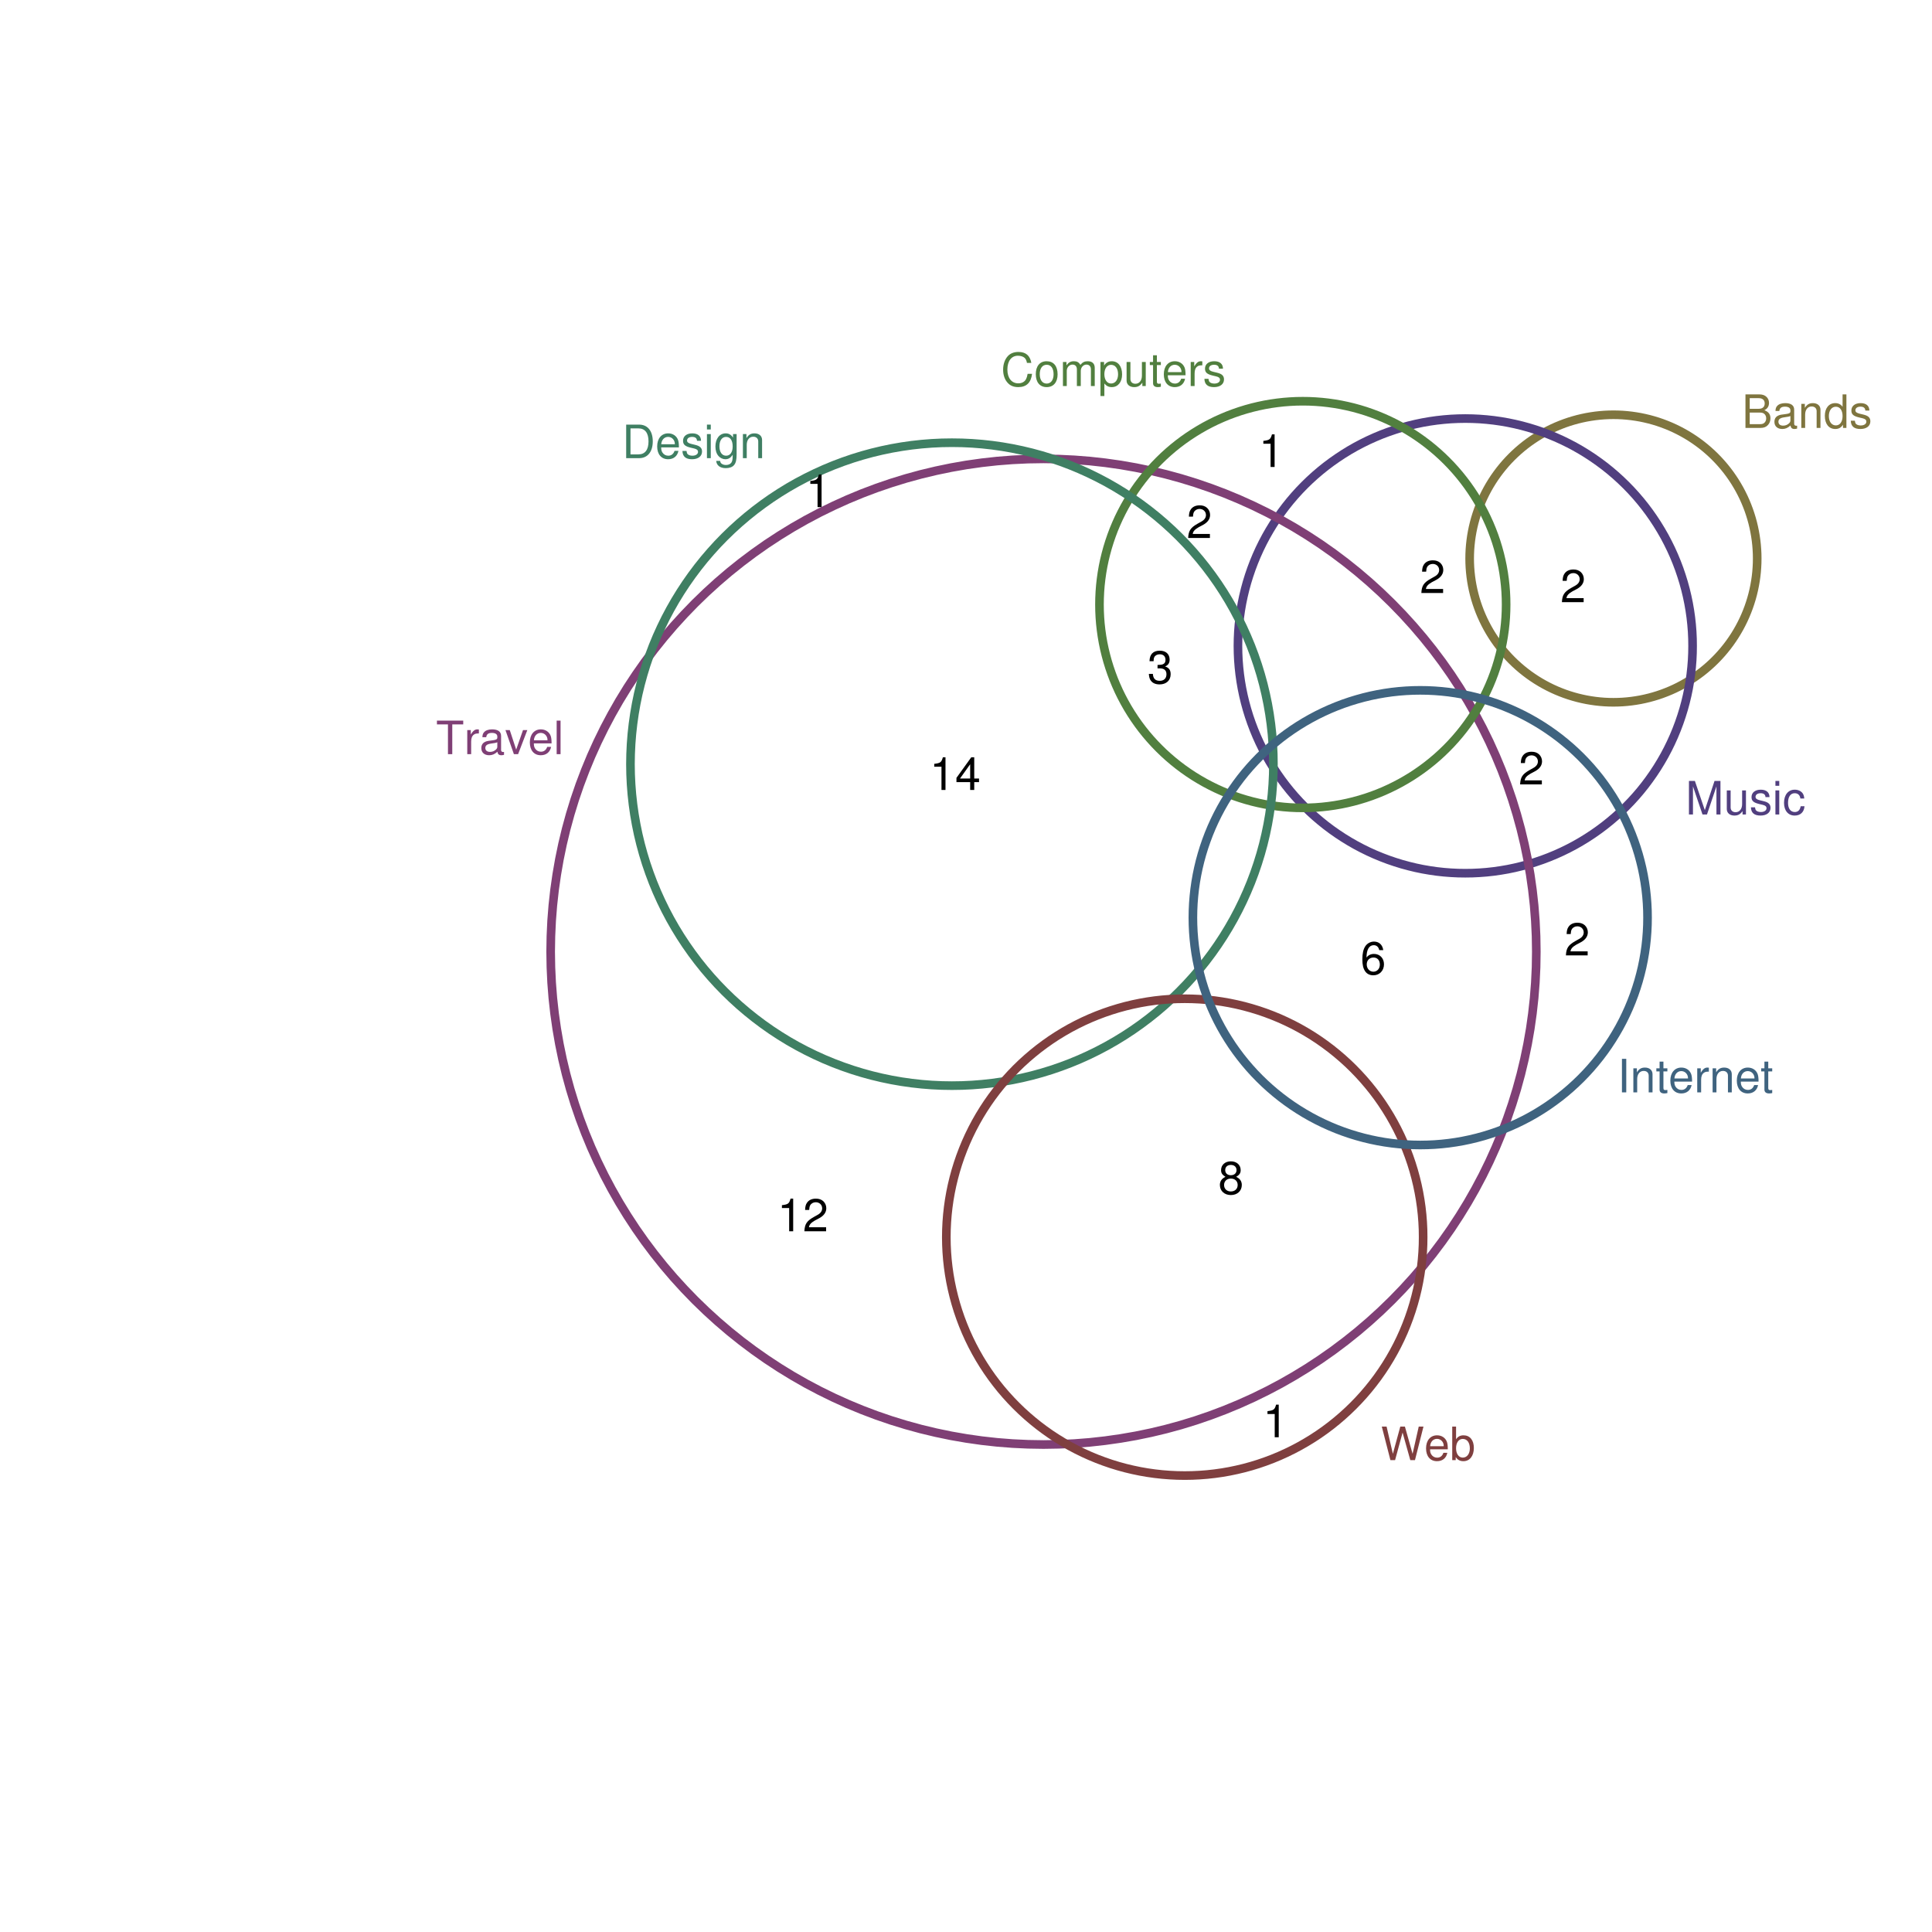 <?xml version="1.0" encoding="UTF-8" standalone="no"?>
<svg
   xmlns:dc="http://purl.org/dc/elements/1.1/"
   xmlns:cc="http://creativecommons.org/ns#"
   xmlns:rdf="http://www.w3.org/1999/02/22-rdf-syntax-ns#"
   xmlns:svg="http://www.w3.org/2000/svg"
   xmlns="http://www.w3.org/2000/svg"
   xmlns:xlink="http://www.w3.org/1999/xlink"
   xmlns:sodipodi="http://sodipodi.sourceforge.net/DTD/sodipodi-0.dtd"
   xmlns:inkscape="http://www.inkscape.org/namespaces/inkscape"
   width="504pt"
   height="504pt"
   viewBox="0 0 504 504"
   version="1.1"
   id="svg368"
   inkscape:version="0.91 r13725"
   sodipodi:docname="q23.zones.zones-wilkinson.svg">
  <sodipodi:namedview
     pagecolor="#ffffff"
     bordercolor="#666666"
     borderopacity="1"
     objecttolerance="10"
     gridtolerance="10"
     guidetolerance="10"
     inkscape:pageopacity="0"
     inkscape:pageshadow="2"
     inkscape:window-width="1920"
     inkscape:window-height="1016"
     id="namedview638"
     showgrid="false"
     inkscape:zoom="1.4984127"
     inkscape:cx="286.34308"
     inkscape:cy="336.38733"
     inkscape:window-x="0"
     inkscape:window-y="27"
     inkscape:window-maximized="1"
     inkscape:current-layer="svg368" />
  <defs
     id="defs370">
    <g
       id="g372">
      <symbol
         overflow="visible"
         id="glyph0-0">
        <path
           style="stroke:none;"
           d=""
           id="path375" />
      </symbol>
      <symbol
         overflow="visible"
         id="glyph0-1">
        <path
           style="stroke:none;"
           d="M 0.953 0 L 4.891 0 C 5.719 0 6.344 -0.234 6.797 -0.734 C 7.234 -1.188 7.469 -1.812 7.469 -2.5 C 7.469 -3.547 7 -4.188 5.875 -4.625 C 6.672 -4.984 7.094 -5.641 7.094 -6.531 C 7.094 -7.156 6.859 -7.734 6.391 -8.141 C 5.938 -8.562 5.344 -8.75 4.5 -8.75 L 0.953 -8.75 Z M 2.062 -4.984 L 2.062 -7.766 L 4.219 -7.766 C 4.844 -7.766 5.203 -7.688 5.5 -7.453 C 5.812 -7.219 5.969 -6.859 5.969 -6.375 C 5.969 -5.906 5.812 -5.531 5.5 -5.297 C 5.203 -5.062 4.844 -4.984 4.219 -4.984 Z M 2.062 -0.984 L 2.062 -4 L 4.781 -4 C 5.328 -4 5.688 -3.859 5.953 -3.578 C 6.219 -3.297 6.359 -2.922 6.359 -2.484 C 6.359 -2.062 6.219 -1.688 5.953 -1.406 C 5.688 -1.109 5.328 -0.984 4.781 -0.984 Z M 2.062 -0.984 "
           id="path378" />
      </symbol>
      <symbol
         overflow="visible"
         id="glyph0-2">
        <path
           style="stroke:none;"
           d="M 6.422 -0.594 C 6.312 -0.562 6.266 -0.562 6.203 -0.562 C 5.859 -0.562 5.656 -0.75 5.656 -1.062 L 5.656 -4.75 C 5.656 -5.875 4.844 -6.469 3.297 -6.469 C 2.391 -6.469 1.625 -6.203 1.219 -5.734 C 0.922 -5.406 0.797 -5.047 0.781 -4.422 L 1.781 -4.422 C 1.875 -5.203 2.328 -5.547 3.266 -5.547 C 4.156 -5.547 4.672 -5.203 4.672 -4.609 L 4.672 -4.344 C 4.672 -3.922 4.422 -3.75 3.625 -3.641 C 2.203 -3.469 1.984 -3.422 1.609 -3.266 C 0.875 -2.969 0.5 -2.406 0.5 -1.578 C 0.5 -0.438 1.297 0.281 2.562 0.281 C 3.359 0.281 4 0 4.703 -0.641 C 4.781 -0.016 5.094 0.281 5.734 0.281 C 5.938 0.281 6.094 0.25 6.422 0.172 Z M 4.672 -1.984 C 4.672 -1.641 4.578 -1.438 4.266 -1.156 C 3.859 -0.797 3.375 -0.594 2.781 -0.594 C 2 -0.594 1.547 -0.969 1.547 -1.609 C 1.547 -2.266 1.984 -2.609 3.062 -2.766 C 4.109 -2.906 4.328 -2.953 4.672 -3.109 Z M 4.672 -1.984 "
           id="path381" />
      </symbol>
      <symbol
         overflow="visible"
         id="glyph0-3">
        <path
           style="stroke:none;"
           d="M 0.844 -6.281 L 0.844 0 L 1.844 0 L 1.844 -3.469 C 1.844 -4.75 2.516 -5.594 3.547 -5.594 C 4.344 -5.594 4.844 -5.109 4.844 -4.359 L 4.844 0 L 5.844 0 L 5.844 -4.75 C 5.844 -5.797 5.062 -6.469 3.859 -6.469 C 2.922 -6.469 2.312 -6.109 1.766 -5.234 L 1.766 -6.281 Z M 0.844 -6.281 "
           id="path384" />
      </symbol>
      <symbol
         overflow="visible"
         id="glyph0-4">
        <path
           style="stroke:none;"
           d="M 5.938 -8.75 L 4.938 -8.75 L 4.938 -5.5 C 4.531 -6.125 3.859 -6.469 3.016 -6.469 C 1.375 -6.469 0.312 -5.156 0.312 -3.156 C 0.312 -1.031 1.359 0.281 3.047 0.281 C 3.906 0.281 4.516 -0.047 5.047 -0.828 L 5.047 0 L 5.938 0 Z M 3.188 -5.531 C 4.266 -5.531 4.938 -4.578 4.938 -3.078 C 4.938 -1.625 4.25 -0.656 3.188 -0.656 C 2.094 -0.656 1.359 -1.625 1.359 -3.094 C 1.359 -4.562 2.094 -5.531 3.188 -5.531 Z M 3.188 -5.531 "
           id="path387" />
      </symbol>
      <symbol
         overflow="visible"
         id="glyph0-5">
        <path
           style="stroke:none;"
           d="M 5.25 -4.531 C 5.25 -5.766 4.422 -6.469 2.969 -6.469 C 1.516 -6.469 0.562 -5.719 0.562 -4.547 C 0.562 -3.562 1.062 -3.094 2.562 -2.734 L 3.484 -2.516 C 4.188 -2.344 4.469 -2.094 4.469 -1.625 C 4.469 -1.047 3.875 -0.641 3 -0.641 C 2.453 -0.641 2 -0.797 1.75 -1.062 C 1.594 -1.25 1.531 -1.422 1.469 -1.875 L 0.406 -1.875 C 0.453 -0.422 1.266 0.281 2.922 0.281 C 4.5 0.281 5.516 -0.5 5.516 -1.719 C 5.516 -2.656 4.984 -3.172 3.734 -3.469 L 2.766 -3.703 C 1.953 -3.891 1.609 -4.156 1.609 -4.594 C 1.609 -5.172 2.125 -5.547 2.938 -5.547 C 3.75 -5.547 4.172 -5.203 4.203 -4.531 Z M 5.25 -4.531 "
           id="path390" />
      </symbol>
      <symbol
         overflow="visible"
         id="glyph0-6">
        <path
           style="stroke:none;"
           d="M 5.609 0 L 8.078 -7.328 L 8.078 0 L 9.125 0 L 9.125 -8.75 L 7.578 -8.75 L 5.047 -1.125 L 2.453 -8.75 L 0.906 -8.75 L 0.906 0 L 1.953 0 L 1.953 -7.328 L 4.438 0 Z M 5.609 0 "
           id="path393" />
      </symbol>
      <symbol
         overflow="visible"
         id="glyph0-7">
        <path
           style="stroke:none;"
           d="M 5.781 0 L 5.781 -6.281 L 4.781 -6.281 L 4.781 -2.719 C 4.781 -1.438 4.109 -0.594 3.078 -0.594 C 2.281 -0.594 1.781 -1.078 1.781 -1.844 L 1.781 -6.281 L 0.781 -6.281 L 0.781 -1.438 C 0.781 -0.391 1.562 0.281 2.781 0.281 C 3.703 0.281 4.297 -0.047 4.891 -0.875 L 4.891 0 Z M 5.781 0 "
           id="path396" />
      </symbol>
      <symbol
         overflow="visible"
         id="glyph0-8">
        <path
           style="stroke:none;"
           d="M 1.797 -6.281 L 0.797 -6.281 L 0.797 0 L 1.797 0 Z M 1.797 -8.75 L 0.797 -8.75 L 0.797 -7.484 L 1.797 -7.484 Z M 1.797 -8.75 "
           id="path399" />
      </symbol>
      <symbol
         overflow="visible"
         id="glyph0-9">
        <path
           style="stroke:none;"
           d="M 5.656 -4.172 C 5.609 -4.781 5.469 -5.188 5.234 -5.531 C 4.797 -6.125 4.047 -6.469 3.172 -6.469 C 1.469 -6.469 0.375 -5.125 0.375 -3.031 C 0.375 -1.016 1.453 0.281 3.156 0.281 C 4.656 0.281 5.609 -0.625 5.719 -2.156 L 4.719 -2.156 C 4.547 -1.156 4.031 -0.641 3.188 -0.641 C 2.078 -0.641 1.422 -1.547 1.422 -3.031 C 1.422 -4.609 2.062 -5.547 3.156 -5.547 C 4 -5.547 4.531 -5.047 4.641 -4.172 Z M 5.656 -4.172 "
           id="path402" />
      </symbol>
      <symbol
         overflow="visible"
         id="glyph0-10">
        <path
           style="stroke:none;"
           d="M 4.25 -7.766 L 7.109 -7.766 L 7.109 -8.75 L 0.25 -8.75 L 0.25 -7.766 L 3.125 -7.766 L 3.125 0 L 4.25 0 Z M 4.25 -7.766 "
           id="path405" />
      </symbol>
      <symbol
         overflow="visible"
         id="glyph0-11">
        <path
           style="stroke:none;"
           d="M 0.828 -6.281 L 0.828 0 L 1.844 0 L 1.844 -3.266 C 1.844 -4.156 2.062 -4.75 2.547 -5.094 C 2.859 -5.328 3.156 -5.406 3.859 -5.406 L 3.859 -6.438 C 3.688 -6.453 3.594 -6.469 3.469 -6.469 C 2.812 -6.469 2.328 -6.078 1.75 -5.141 L 1.75 -6.281 Z M 0.828 -6.281 "
           id="path408" />
      </symbol>
      <symbol
         overflow="visible"
         id="glyph0-12">
        <path
           style="stroke:none;"
           d="M 3.422 0 L 5.828 -6.281 L 4.703 -6.281 L 2.922 -1.188 L 1.25 -6.281 L 0.125 -6.281 L 2.328 0 Z M 3.422 0 "
           id="path411" />
      </symbol>
      <symbol
         overflow="visible"
         id="glyph0-13">
        <path
           style="stroke:none;"
           d="M 6.156 -2.812 C 6.156 -3.766 6.078 -4.344 5.906 -4.812 C 5.5 -5.844 4.531 -6.469 3.359 -6.469 C 1.609 -6.469 0.484 -5.125 0.484 -3.062 C 0.484 -1 1.578 0.281 3.344 0.281 C 4.781 0.281 5.766 -0.547 6.031 -1.906 L 5.016 -1.906 C 4.734 -1.078 4.172 -0.641 3.375 -0.641 C 2.734 -0.641 2.203 -0.938 1.859 -1.469 C 1.625 -1.828 1.531 -2.188 1.531 -2.812 Z M 1.547 -3.625 C 1.625 -4.781 2.344 -5.547 3.344 -5.547 C 4.328 -5.547 5.094 -4.734 5.094 -3.703 C 5.094 -3.672 5.094 -3.641 5.078 -3.625 Z M 1.547 -3.625 "
           id="path414" />
      </symbol>
      <symbol
         overflow="visible"
         id="glyph0-14">
        <path
           style="stroke:none;"
           d="M 1.828 -8.75 L 0.812 -8.75 L 0.812 0 L 1.828 0 Z M 1.828 -8.75 "
           id="path417" />
      </symbol>
      <symbol
         overflow="visible"
         id="glyph0-15">
        <path
           style="stroke:none;"
           d="M 7.938 -6.031 C 7.594 -7.953 6.484 -8.891 4.578 -8.891 C 3.391 -8.891 2.453 -8.516 1.797 -7.797 C 1.016 -6.938 0.578 -5.688 0.578 -4.266 C 0.578 -2.828 1.016 -1.594 1.844 -0.75 C 2.516 -0.047 3.391 0.281 4.531 0.281 C 6.656 0.281 7.859 -0.875 8.125 -3.188 L 6.969 -3.188 C 6.875 -2.594 6.75 -2.188 6.578 -1.844 C 6.219 -1.109 5.469 -0.703 4.531 -0.703 C 2.797 -0.703 1.688 -2.094 1.688 -4.281 C 1.688 -6.531 2.75 -7.906 4.438 -7.906 C 5.141 -7.906 5.812 -7.688 6.172 -7.359 C 6.484 -7.062 6.672 -6.688 6.797 -6.031 Z M 7.938 -6.031 "
           id="path420" />
      </symbol>
      <symbol
         overflow="visible"
         id="glyph0-16">
        <path
           style="stroke:none;"
           d="M 3.266 -6.469 C 1.5 -6.469 0.438 -5.203 0.438 -3.094 C 0.438 -0.984 1.484 0.281 3.281 0.281 C 5.047 0.281 6.125 -0.984 6.125 -3.047 C 6.125 -5.219 5.078 -6.469 3.266 -6.469 Z M 3.281 -5.547 C 4.406 -5.547 5.078 -4.625 5.078 -3.062 C 5.078 -1.578 4.375 -0.641 3.281 -0.641 C 2.156 -0.641 1.469 -1.578 1.469 -3.094 C 1.469 -4.609 2.156 -5.547 3.281 -5.547 Z M 3.281 -5.547 "
           id="path423" />
      </symbol>
      <symbol
         overflow="visible"
         id="glyph0-17">
        <path
           style="stroke:none;"
           d="M 0.844 -6.281 L 0.844 0 L 1.844 0 L 1.844 -3.953 C 1.844 -4.859 2.516 -5.594 3.328 -5.594 C 4.062 -5.594 4.484 -5.141 4.484 -4.328 L 4.484 0 L 5.5 0 L 5.5 -3.953 C 5.5 -4.859 6.156 -5.594 6.969 -5.594 C 7.703 -5.594 8.141 -5.125 8.141 -4.328 L 8.141 0 L 9.141 0 L 9.141 -4.719 C 9.141 -5.844 8.5 -6.469 7.312 -6.469 C 6.484 -6.469 5.969 -6.219 5.391 -5.516 C 5.016 -6.188 4.516 -6.469 3.703 -6.469 C 2.859 -6.469 2.297 -6.156 1.766 -5.406 L 1.766 -6.281 Z M 0.844 -6.281 "
           id="path426" />
      </symbol>
      <symbol
         overflow="visible"
         id="glyph0-18">
        <path
           style="stroke:none;"
           d="M 0.641 2.609 L 1.656 2.609 L 1.656 -0.656 C 2.188 -0.016 2.766 0.281 3.594 0.281 C 5.203 0.281 6.281 -1.031 6.281 -3.031 C 6.281 -5.141 5.25 -6.469 3.578 -6.469 C 2.719 -6.469 2.047 -6.078 1.578 -5.344 L 1.578 -6.281 L 0.641 -6.281 Z M 3.406 -5.531 C 4.516 -5.531 5.234 -4.562 5.234 -3.062 C 5.234 -1.625 4.5 -0.656 3.406 -0.656 C 2.359 -0.656 1.656 -1.625 1.656 -3.094 C 1.656 -4.578 2.359 -5.531 3.406 -5.531 Z M 3.406 -5.531 "
           id="path429" />
      </symbol>
      <symbol
         overflow="visible"
         id="glyph0-19">
        <path
           style="stroke:none;"
           d="M 3.047 -6.281 L 2.016 -6.281 L 2.016 -8.016 L 1.016 -8.016 L 1.016 -6.281 L 0.172 -6.281 L 0.172 -5.469 L 1.016 -5.469 L 1.016 -0.719 C 1.016 -0.078 1.453 0.281 2.234 0.281 C 2.469 0.281 2.719 0.25 3.047 0.188 L 3.047 -0.641 C 2.922 -0.609 2.766 -0.594 2.562 -0.594 C 2.141 -0.594 2.016 -0.719 2.016 -1.156 L 2.016 -5.469 L 3.047 -5.469 Z M 3.047 -6.281 "
           id="path432" />
      </symbol>
      <symbol
         overflow="visible"
         id="glyph0-20">
        <path
           style="stroke:none;"
           d="M 1.062 0 L 4.438 0 C 6.641 0 8 -1.656 8 -4.375 C 8 -7.094 6.656 -8.75 4.438 -8.75 L 1.062 -8.75 Z M 2.188 -0.984 L 2.188 -7.766 L 4.25 -7.766 C 5.969 -7.766 6.891 -6.594 6.891 -4.375 C 6.891 -2.156 5.969 -0.984 4.25 -0.984 Z M 2.188 -0.984 "
           id="path435" />
      </symbol>
      <symbol
         overflow="visible"
         id="glyph0-21">
        <path
           style="stroke:none;"
           d="M 4.938 -6.281 L 4.938 -5.375 C 4.438 -6.125 3.828 -6.469 3.031 -6.469 C 1.422 -6.469 0.344 -5.078 0.344 -3.031 C 0.344 -2 0.625 -1.156 1.141 -0.562 C 1.609 -0.031 2.281 0.281 2.938 0.281 C 3.734 0.281 4.281 -0.062 4.844 -0.859 L 4.844 -0.531 C 4.844 0.328 4.734 0.844 4.484 1.188 C 4.219 1.562 3.703 1.781 3.094 1.781 C 2.641 1.781 2.234 1.656 1.953 1.438 C 1.734 1.266 1.625 1.094 1.578 0.719 L 0.547 0.719 C 0.656 1.906 1.578 2.609 3.062 2.609 C 4 2.609 4.797 2.312 5.203 1.812 C 5.688 1.234 5.875 0.438 5.875 -1.031 L 5.875 -6.281 Z M 3.125 -5.547 C 4.219 -5.547 4.844 -4.625 4.844 -3.062 C 4.844 -1.562 4.203 -0.641 3.141 -0.641 C 2.047 -0.641 1.391 -1.578 1.391 -3.094 C 1.391 -4.609 2.062 -5.547 3.125 -5.547 Z M 3.125 -5.547 "
           id="path438" />
      </symbol>
      <symbol
         overflow="visible"
         id="glyph0-22">
        <path
           style="stroke:none;"
           d="M 8.922 0 L 11.141 -8.75 L 9.906 -8.75 L 8.297 -1.641 L 6.297 -8.75 L 5.094 -8.75 L 3.156 -1.641 L 1.516 -8.75 L 0.266 -8.75 L 2.516 0 L 3.734 0 L 5.688 -7.188 L 7.703 0 Z M 8.922 0 "
           id="path441" />
      </symbol>
      <symbol
         overflow="visible"
         id="glyph0-23">
        <path
           style="stroke:none;"
           d="M 0.641 -8.75 L 0.641 0 L 1.547 0 L 1.547 -0.797 C 2.031 -0.078 2.656 0.281 3.547 0.281 C 5.203 0.281 6.281 -1.078 6.281 -3.172 C 6.281 -5.203 5.25 -6.469 3.594 -6.469 C 2.719 -6.469 2.109 -6.141 1.641 -5.438 L 1.641 -8.75 Z M 3.391 -5.531 C 4.516 -5.531 5.234 -4.562 5.234 -3.062 C 5.234 -1.625 4.484 -0.656 3.391 -0.656 C 2.344 -0.656 1.641 -1.625 1.641 -3.094 C 1.641 -4.578 2.344 -5.531 3.391 -5.531 Z M 3.391 -5.531 "
           id="path444" />
      </symbol>
      <symbol
         overflow="visible"
         id="glyph0-24">
        <path
           style="stroke:none;"
           d="M 2.328 -8.75 L 1.203 -8.75 L 1.203 0 L 2.328 0 Z M 2.328 -8.75 "
           id="path447" />
      </symbol>
      <symbol
         overflow="visible"
         id="glyph0-25">
        <path
           style="stroke:none;"
           d="M 6.078 -1.047 L 1.594 -1.047 C 1.703 -1.734 2.094 -2.188 3.125 -2.797 L 4.328 -3.438 C 5.516 -4.094 6.125 -4.969 6.125 -6.016 C 6.125 -6.719 5.844 -7.375 5.344 -7.844 C 4.844 -8.297 4.219 -8.516 3.406 -8.516 C 2.328 -8.516 1.531 -8.125 1.062 -7.406 C 0.75 -6.953 0.625 -6.422 0.594 -5.562 L 1.656 -5.562 C 1.688 -6.125 1.766 -6.484 1.906 -6.75 C 2.188 -7.266 2.734 -7.578 3.375 -7.578 C 4.328 -7.578 5.047 -6.906 5.047 -5.984 C 5.047 -5.312 4.656 -4.734 3.906 -4.312 L 2.797 -3.688 C 1.016 -2.672 0.5 -1.875 0.406 0 L 6.078 0 Z M 6.078 -1.047 "
           id="path450" />
      </symbol>
      <symbol
         overflow="visible"
         id="glyph0-26">
        <path
           style="stroke:none;"
           d="M 3.109 -6.062 L 3.109 0 L 4.156 0 L 4.156 -8.516 L 3.469 -8.516 C 3.094 -7.203 2.859 -7.016 1.219 -6.812 L 1.219 -6.062 Z M 3.109 -6.062 "
           id="path453" />
      </symbol>
      <symbol
         overflow="visible"
         id="glyph0-27">
        <path
           style="stroke:none;"
           d="M 2.656 -3.906 L 3.234 -3.906 C 4.391 -3.906 4.984 -3.391 4.984 -2.359 C 4.984 -1.297 4.328 -0.656 3.234 -0.656 C 2.078 -0.656 1.516 -1.234 1.438 -2.469 L 0.391 -2.469 C 0.438 -1.781 0.547 -1.344 0.75 -0.953 C 1.188 -0.141 2.031 0.281 3.188 0.281 C 4.938 0.281 6.078 -0.766 6.078 -2.375 C 6.078 -3.453 5.656 -4.062 4.625 -4.406 C 5.422 -4.719 5.812 -5.312 5.812 -6.172 C 5.812 -7.625 4.844 -8.516 3.234 -8.516 C 1.516 -8.516 0.594 -7.578 0.562 -5.766 L 1.625 -5.766 C 1.625 -6.281 1.688 -6.562 1.812 -6.828 C 2.047 -7.297 2.578 -7.578 3.234 -7.578 C 4.172 -7.578 4.734 -7.031 4.734 -6.125 C 4.734 -5.531 4.531 -5.172 4.062 -4.984 C 3.766 -4.859 3.391 -4.812 2.656 -4.797 Z M 2.656 -3.906 "
           id="path456" />
      </symbol>
      <symbol
         overflow="visible"
         id="glyph0-28">
        <path
           style="stroke:none;"
           d="M 4.688 -4.469 C 5.562 -5 5.859 -5.438 5.859 -6.234 C 5.859 -7.578 4.812 -8.516 3.297 -8.516 C 1.797 -8.516 0.75 -7.578 0.75 -6.234 C 0.75 -5.453 1.031 -5.016 1.891 -4.469 C 0.922 -4.016 0.438 -3.297 0.438 -2.359 C 0.438 -0.797 1.625 0.281 3.297 0.281 C 4.984 0.281 6.156 -0.797 6.156 -2.359 C 6.156 -3.297 5.672 -4.016 4.688 -4.469 Z M 3.297 -7.578 C 4.203 -7.578 4.781 -7.047 4.781 -6.219 C 4.781 -5.422 4.188 -4.891 3.297 -4.891 C 2.406 -4.891 1.828 -5.422 1.828 -6.234 C 1.828 -7.047 2.406 -7.578 3.297 -7.578 Z M 3.297 -4.016 C 4.359 -4.016 5.078 -3.344 5.078 -2.344 C 5.078 -1.328 4.359 -0.656 3.281 -0.656 C 2.25 -0.656 1.531 -1.344 1.531 -2.344 C 1.531 -3.344 2.25 -4.016 3.297 -4.016 Z M 3.297 -4.016 "
           id="path459" />
      </symbol>
      <symbol
         overflow="visible"
         id="glyph0-29">
        <path
           style="stroke:none;"
           d="M 3.922 -2.047 L 3.922 0 L 4.984 0 L 4.984 -2.047 L 6.234 -2.047 L 6.234 -2.984 L 4.984 -2.984 L 4.984 -8.516 L 4.203 -8.516 L 0.344 -3.156 L 0.344 -2.047 Z M 3.922 -2.984 L 1.266 -2.984 L 3.922 -6.703 Z M 3.922 -2.984 "
           id="path462" />
      </symbol>
      <symbol
         overflow="visible"
         id="glyph0-30">
        <path
           style="stroke:none;"
           d="M 5.969 -6.281 C 5.766 -7.688 4.859 -8.516 3.562 -8.516 C 2.625 -8.516 1.781 -8.047 1.281 -7.297 C 0.75 -6.469 0.516 -5.422 0.516 -3.875 C 0.516 -2.453 0.734 -1.531 1.234 -0.781 C 1.688 -0.094 2.438 0.281 3.375 0.281 C 4.984 0.281 6.156 -0.922 6.156 -2.594 C 6.156 -4.172 5.078 -5.297 3.547 -5.297 C 2.719 -5.297 2.047 -4.969 1.594 -4.344 C 1.609 -6.422 2.281 -7.578 3.484 -7.578 C 4.234 -7.578 4.75 -7.109 4.922 -6.281 Z M 3.422 -4.359 C 4.438 -4.359 5.078 -3.641 5.078 -2.516 C 5.078 -1.438 4.359 -0.656 3.391 -0.656 C 2.406 -0.656 1.656 -1.469 1.656 -2.562 C 1.656 -3.625 2.375 -4.359 3.422 -4.359 Z M 3.422 -4.359 "
           id="path465" />
      </symbol>
    </g>
  </defs>
  <path
     inkscape:connector-curvature="0"
     id="path470"
     d="m 458.383,144.523 -0.059,-1.176 -0.09,-1.176 -0.129,-1.168 -0.168,-1.168 -0.203,-1.16 -0.238,-1.156 -0.273,-1.145 -0.312,-1.137 -0.348,-1.125 -0.379,-1.113 -0.418,-1.105 -0.449,-1.086 -0.484,-1.074 -0.52,-1.059 -0.551,-1.043 -0.586,-1.023 -0.613,-1.004 -0.648,-0.984 -0.676,-0.965 -0.707,-0.941 -0.738,-0.918 -0.766,-0.898 -0.793,-0.871 -0.82,-0.844 -0.844,-0.82 -0.875,-0.793 -0.895,-0.766 -0.918,-0.738 -0.945,-0.707 -0.961,-0.676 -0.984,-0.648 -1.008,-0.617 -1.023,-0.582 -1.039,-0.551 -1.059,-0.52 -1.074,-0.484 -1.09,-0.449 -1.102,-0.418 -1.113,-0.383 -1.125,-0.344 -1.137,-0.312 -1.148,-0.273 -1.152,-0.242 -1.16,-0.199 -1.168,-0.168 -1.172,-0.129 -1.172,-0.094 -1.18,-0.055 -1.176,-0.019 -1.18,0.019 -1.176,0.055 -1.176,0.094 -1.172,0.129 -1.164,0.168 -1.16,0.199 -1.156,0.242 -1.145,0.273 -1.137,0.312 -1.125,0.344 -1.117,0.383 -1.102,0.418 -1.09,0.449 -1.07,0.484 -1.059,0.52 -1.043,0.551 -1.023,0.582 -1.004,0.617 -0.984,0.648 -0.965,0.676 -0.941,0.707 -0.922,0.738 -0.895,0.766 -0.871,0.793 -0.848,0.82 -0.82,0.844 -0.793,0.871 -0.762,0.898 -0.738,0.918 -0.707,0.941 -0.68,0.965 -0.645,0.984 -0.617,1.004 -0.582,1.023 -0.551,1.043 -0.52,1.059 -0.484,1.074 -0.453,1.086 -0.414,1.105 -0.383,1.113 -0.348,1.125 -0.309,1.137 -0.277,1.145 -0.238,1.156 -0.203,1.16 -0.164,1.168 -0.129,1.168 -0.094,1.176 -0.055,1.176 -0.019,1.18 0.019,1.18 0.055,1.176 0.094,1.176 0.129,1.168 0.164,1.168 0.203,1.16 0.238,1.152 0.277,1.148 0.309,1.137 0.348,1.125 0.383,1.113 0.414,1.105 0.453,1.086 0.484,1.074 0.52,1.059 0.551,1.043 0.582,1.023 0.617,1.004 0.645,0.984 0.68,0.965 0.707,0.941 0.738,0.918 0.762,0.898 0.793,0.871 0.82,0.844 0.848,0.82 0.871,0.793 0.895,0.766 0.922,0.738 0.941,0.707 0.965,0.676 0.984,0.648 1.004,0.613 1.023,0.586 1.043,0.551 1.059,0.52 1.07,0.484 1.09,0.449 1.102,0.418 1.117,0.383 1.125,0.344 1.137,0.312 1.145,0.273 1.156,0.242 1.16,0.199 1.164,0.168 1.172,0.129 1.176,0.094 1.176,0.055 1.18,0.019 1.176,-0.019 1.18,-0.055 1.172,-0.094 1.172,-0.129 1.168,-0.168 1.16,-0.199 1.152,-0.242 1.148,-0.273 1.137,-0.312 1.125,-0.344 1.113,-0.383 1.102,-0.418 1.09,-0.449 1.074,-0.484 1.059,-0.52 1.039,-0.551 1.023,-0.586 1.008,-0.613 0.984,-0.648 0.961,-0.676 0.945,-0.707 0.918,-0.738 0.895,-0.766 0.875,-0.793 0.844,-0.82 0.82,-0.844 0.793,-0.871 0.766,-0.898 0.738,-0.918 0.707,-0.941 0.676,-0.965 0.648,-0.984 0.613,-1.004 0.586,-1.023 0.551,-1.043 0.52,-1.059 0.484,-1.074 0.449,-1.086 0.418,-1.105 0.379,-1.113 0.348,-1.125 0.312,-1.137 0.273,-1.148 0.238,-1.152 0.203,-1.16 0.168,-1.168 0.129,-1.168 0.09,-1.176 0.059,-1.176 0.016,-1.18 -0.016,-1.18"
     style="fill:none;stroke:#7f753f;stroke-width:2.25;stroke-linecap:round;stroke-linejoin:round;stroke-miterlimit:10;stroke-opacity:1" />
  <path
     inkscape:connector-curvature="0"
     id="path472"
     d="m 441.52,166.629 -0.086,-1.859 -0.148,-1.859 -0.203,-1.852 -0.262,-1.844 -0.32,-1.836 -0.379,-1.824 -0.434,-1.812 -0.492,-1.797 -0.551,-1.777 -0.602,-1.766 -0.66,-1.742 -0.711,-1.719 -0.766,-1.699 -0.82,-1.672 -0.871,-1.648 -0.926,-1.617 -0.973,-1.59 -1.023,-1.555 -1.07,-1.527 -1.117,-1.488 -1.164,-1.453 -1.211,-1.418 -1.254,-1.379 -1.297,-1.336 -1.34,-1.297 -1.375,-1.254 -1.418,-1.211 -1.453,-1.164 -1.492,-1.117 -1.523,-1.07 -1.555,-1.023 -1.59,-0.977 -1.617,-0.922 -1.648,-0.871 -1.672,-0.82 -1.699,-0.766 -1.719,-0.715 -1.742,-0.656 -1.766,-0.605 -1.781,-0.547 -1.797,-0.492 -1.809,-0.434 -1.824,-0.379 -1.836,-0.32 -1.844,-0.262 -1.852,-0.203 -1.859,-0.148 -1.859,-0.086 -1.863,-0.031 -1.863,0.031 -1.859,0.086 -1.859,0.148 -1.852,0.203 -1.844,0.262 -1.836,0.32 -1.824,0.379 -1.812,0.434 -1.797,0.492 -1.777,0.547 -1.766,0.605 -1.742,0.656 -1.719,0.715 -1.699,0.766 -1.672,0.82 -1.648,0.871 -1.617,0.922 -1.59,0.977 -1.555,1.023 -1.527,1.07 -1.488,1.117 -1.453,1.164 -1.418,1.211 -1.379,1.254 -1.336,1.297 -1.297,1.336 -1.254,1.379 -1.211,1.418 -1.164,1.453 -1.117,1.488 -1.07,1.527 -1.023,1.555 -0.973,1.59 -0.926,1.617 -0.871,1.648 -0.82,1.672 -0.766,1.699 -0.711,1.719 -0.66,1.742 -0.605,1.766 -0.547,1.777 -0.492,1.797 -0.434,1.812 -0.379,1.824 -0.32,1.836 -0.262,1.844 -0.203,1.852 -0.148,1.859 -0.086,1.859 -0.031,1.863 0.031,1.863 0.086,1.859 0.148,1.859 0.203,1.852 0.262,1.844 0.32,1.836 0.379,1.824 0.434,1.809 0.492,1.797 0.547,1.781 0.605,1.762 0.66,1.746 0.711,1.719 0.766,1.699 0.82,1.672 0.871,1.648 0.926,1.617 0.973,1.59 1.023,1.555 1.07,1.523 1.117,1.492 1.164,1.453 1.211,1.418 1.254,1.375 1.297,1.34 1.336,1.297 1.379,1.254 1.418,1.207 1.453,1.168 1.488,1.117 1.527,1.07 1.555,1.023 1.59,0.973 1.617,0.926 1.648,0.871 1.672,0.82 1.699,0.766 1.719,0.711 1.742,0.66 1.766,0.602 1.777,0.551 1.797,0.488 1.812,0.438 1.824,0.379 1.836,0.316 1.844,0.266 1.852,0.203 1.859,0.145 1.859,0.09 1.863,0.027 1.863,-0.027 1.859,-0.09 1.859,-0.145 1.852,-0.203 1.844,-0.266 1.836,-0.316 1.824,-0.379 1.809,-0.438 1.797,-0.488 1.781,-0.551 1.766,-0.602 1.742,-0.66 1.719,-0.711 1.699,-0.766 1.672,-0.82 1.648,-0.871 1.617,-0.926 1.59,-0.973 1.555,-1.023 1.523,-1.07 1.492,-1.117 1.453,-1.168 1.418,-1.207 1.375,-1.254 1.34,-1.297 1.297,-1.34 1.254,-1.375 1.211,-1.418 1.164,-1.453 1.117,-1.492 1.07,-1.523 1.023,-1.555 0.973,-1.59 0.926,-1.617 0.871,-1.648 0.82,-1.672 0.766,-1.699 0.711,-1.719 0.66,-1.746 0.602,-1.762 0.551,-1.781 0.492,-1.797 0.434,-1.809 0.379,-1.824 0.32,-1.836 0.262,-1.844 0.203,-1.852 0.148,-1.859 0.086,-1.859 0.027,-1.863 -0.027,-1.863"
     style="fill:none;stroke:#513f7f;stroke-width:2.25;stroke-linecap:round;stroke-linejoin:round;stroke-miterlimit:10;stroke-opacity:1" />
  <path
     inkscape:connector-curvature="0"
     id="path474"
     d="m 400.715,244.23 -0.191,-4.035 -0.316,-4.023 -0.445,-4.016 -0.566,-4 -0.695,-3.977 -0.82,-3.957 -0.941,-3.926 -1.066,-3.895 -1.188,-3.863 -1.309,-3.82 -1.426,-3.777 -1.547,-3.73 -1.66,-3.684 -1.777,-3.625 -1.891,-3.57 -2,-3.508 -2.113,-3.445 -2.215,-3.375 -2.324,-3.305 -2.426,-3.23 -2.523,-3.148 -2.625,-3.074 -2.715,-2.984 -2.812,-2.902 -2.898,-2.809 -2.988,-2.719 -3.07,-2.625 -3.152,-2.523 -3.23,-2.426 -3.305,-2.324 -3.375,-2.215 -3.445,-2.113 -3.508,-2 -3.57,-1.891 -3.625,-1.773 -3.684,-1.664 -3.73,-1.547 -3.777,-1.426 -3.82,-1.309 -3.859,-1.188 -3.898,-1.066 -3.926,-0.941 -3.957,-0.82 -3.977,-0.695 -4,-0.566 -4.012,-0.445 -4.027,-0.316 -4.035,-0.191 -4.039,-0.062 -4.039,0.062 -4.031,0.191 -4.027,0.316 -4.016,0.445 -3.996,0.566 -3.98,0.695 -3.953,0.82 -3.93,0.941 -3.895,1.066 -3.859,1.188 -3.824,1.309 -3.777,1.426 -3.73,1.547 -3.68,1.664 -3.629,1.773 -3.57,1.891 -3.508,2 -3.441,2.113 -3.379,2.215 -3.301,2.324 -3.23,2.426 -3.152,2.523 -3.07,2.625 -2.988,2.719 -2.902,2.809 -2.809,2.902 -2.719,2.984 -2.625,3.074 -2.523,3.148 -2.426,3.23 -2.32,3.305 -2.219,3.375 -2.109,3.445 -2,3.508 -1.891,3.57 -1.777,3.625 -1.664,3.684 -1.543,3.73 -1.43,3.777 -1.309,3.82 -1.188,3.863 -1.066,3.895 -0.941,3.926 -0.82,3.957 -0.691,3.977 -0.57,4 -0.445,4.016 -0.316,4.023 -0.188,4.035 -0.066,4.039 0.066,4.039 0.188,4.035 0.316,4.023 0.445,4.016 0.57,4 0.691,3.977 0.82,3.957 0.941,3.926 1.066,3.895 1.188,3.863 1.309,3.82 1.43,3.777 1.543,3.73 1.664,3.68 1.777,3.629 1.891,3.57 2,3.508 2.109,3.441 2.219,3.379 2.32,3.305 2.426,3.227 2.523,3.152 2.625,3.074 2.719,2.984 2.809,2.902 2.902,2.809 2.988,2.719 3.07,2.625 3.152,2.523 3.23,2.426 3.301,2.32 3.379,2.219 3.441,2.109 3.508,2.004 3.57,1.887 3.629,1.777 3.68,1.664 3.73,1.543 3.777,1.43 3.824,1.309 3.859,1.188 3.895,1.066 3.93,0.941 3.953,0.82 3.98,0.691 3.996,0.57 4.016,0.445 4.027,0.316 4.031,0.188 4.039,0.066 4.039,-0.066 4.035,-0.188 4.027,-0.316 4.012,-0.445 4,-0.57 3.977,-0.691 3.957,-0.82 3.926,-0.941 3.898,-1.066 3.859,-1.188 3.82,-1.309 3.777,-1.43 3.73,-1.543 3.684,-1.664 3.625,-1.777 3.57,-1.887 3.508,-2.004 3.445,-2.109 3.375,-2.219 3.305,-2.32 3.23,-2.426 3.152,-2.523 3.07,-2.625 2.988,-2.719 2.898,-2.809 2.812,-2.902 2.715,-2.984 2.625,-3.074 2.523,-3.152 2.426,-3.227 2.324,-3.305 2.215,-3.379 2.113,-3.441 2,-3.508 1.891,-3.57 1.777,-3.629 1.66,-3.68 1.547,-3.73 1.426,-3.777 1.309,-3.82 1.188,-3.863 1.066,-3.895 0.941,-3.926 0.82,-3.957 0.695,-3.977 0.566,-4 0.445,-4.016 0.316,-4.023 0.191,-4.035 0.062,-4.039 -0.062,-4.039"
     style="fill:none;stroke:#7f3f75;stroke-width:2.25;stroke-linecap:round;stroke-linejoin:round;stroke-miterlimit:10;stroke-opacity:1" />
  <path
     inkscape:connector-curvature="0"
     id="path476"
     d="m 392.875,156.043 -0.078,-1.664 -0.133,-1.66 -0.184,-1.656 -0.234,-1.652 -0.285,-1.641 -0.34,-1.633 -0.387,-1.617 -0.441,-1.609 -0.488,-1.594 -0.539,-1.574 -0.59,-1.559 -0.637,-1.539 -0.688,-1.52 -0.73,-1.496 -0.781,-1.473 -0.824,-1.449 -0.871,-1.418 -0.918,-1.395 -0.957,-1.363 -1,-1.332 -1.043,-1.301 -1.082,-1.266 -1.121,-1.234 -1.16,-1.195 -1.195,-1.16 -1.23,-1.121 -1.27,-1.082 -1.301,-1.043 -1.332,-1 -1.363,-0.957 -1.391,-0.914 -1.422,-0.871 -1.449,-0.828 -1.473,-0.777 -1.496,-0.734 -1.516,-0.684 -1.543,-0.641 -1.559,-0.586 -1.574,-0.543 -1.594,-0.488 -1.605,-0.441 -1.621,-0.387 -1.633,-0.34 -1.641,-0.285 -1.648,-0.234 -1.656,-0.184 -1.664,-0.129 -1.664,-0.082 -1.664,-0.023 -1.668,0.023 -1.664,0.082 -1.66,0.129 -1.656,0.184 -1.648,0.234 -1.645,0.285 -1.629,0.34 -1.621,0.387 -1.609,0.441 -1.59,0.488 -1.578,0.543 -1.559,0.586 -1.539,0.641 -1.52,0.684 -1.496,0.734 -1.473,0.777 -1.445,0.828 -1.422,0.871 -1.395,0.914 -1.363,0.957 -1.332,1 -1.301,1.043 -1.266,1.082 -1.234,1.121 -1.195,1.16 -1.16,1.195 -1.121,1.234 -1.082,1.266 -1.043,1.301 -1,1.332 -0.957,1.363 -0.914,1.395 -0.871,1.418 -0.824,1.449 -0.781,1.473 -0.734,1.496 -0.684,1.52 -0.641,1.539 -0.586,1.559 -0.539,1.574 -0.492,1.594 -0.438,1.609 -0.391,1.617 -0.34,1.633 -0.285,1.641 -0.234,1.652 -0.184,1.656 -0.129,1.66 -0.078,1.664 -0.027,1.668 0.027,1.664 0.078,1.664 0.129,1.66 0.184,1.656 0.234,1.652 0.285,1.641 0.34,1.633 0.391,1.617 0.438,1.609 0.492,1.594 0.539,1.574 0.586,1.559 0.641,1.539 0.684,1.52 0.734,1.496 0.781,1.473 0.824,1.449 0.871,1.418 0.914,1.395 0.957,1.363 1,1.332 1.043,1.301 1.082,1.266 1.121,1.234 1.16,1.195 1.195,1.16 1.234,1.121 1.266,1.082 1.301,1.043 1.332,1 1.363,0.957 1.395,0.918 1.422,0.867 1.445,0.828 1.473,0.777 1.496,0.734 1.52,0.688 1.539,0.637 1.559,0.59 1.578,0.539 1.59,0.488 1.609,0.441 1.621,0.387 1.629,0.34 1.645,0.285 1.648,0.234 1.656,0.184 1.66,0.133 1.664,0.078 1.668,0.023 1.664,-0.023 1.664,-0.078 1.664,-0.133 1.656,-0.184 1.648,-0.234 1.641,-0.285 1.633,-0.34 1.621,-0.387 1.605,-0.441 1.594,-0.488 1.574,-0.539 1.559,-0.59 1.543,-0.637 1.516,-0.688 1.496,-0.734 1.473,-0.777 1.449,-0.828 1.422,-0.867 1.391,-0.918 1.363,-0.957 1.332,-1 1.301,-1.043 1.27,-1.082 1.23,-1.121 1.195,-1.16 1.16,-1.195 1.121,-1.234 1.082,-1.266 1.043,-1.301 1,-1.332 0.957,-1.363 0.918,-1.395 0.871,-1.418 0.824,-1.449 0.781,-1.473 0.73,-1.496 0.688,-1.52 0.637,-1.539 0.59,-1.559 0.539,-1.574 0.488,-1.594 0.441,-1.609 0.387,-1.617 0.34,-1.633 0.285,-1.641 0.234,-1.652 0.184,-1.656 0.133,-1.66 0.078,-1.664 0.027,-1.664 -0.027,-1.668"
     style="fill:none;stroke:#517f3f;stroke-width:2.25;stroke-linecap:round;stroke-linejoin:round;stroke-miterlimit:10;stroke-opacity:1" />
  <path
     inkscape:connector-curvature="0"
     id="path478"
     d="m 332.156,196.715 -0.125,-2.633 -0.207,-2.625 -0.289,-2.617 -0.371,-2.609 -0.453,-2.598 -0.535,-2.578 -0.613,-2.562 -0.695,-2.539 -0.777,-2.52 -0.852,-2.492 -0.93,-2.465 -1.012,-2.434 -1.082,-2.402 -1.16,-2.367 -1.23,-2.328 -1.309,-2.289 -1.375,-2.246 -1.445,-2.199 -1.516,-2.156 -1.582,-2.109 -1.648,-2.055 -1.711,-2.004 -1.773,-1.949 -1.832,-1.891 -1.891,-1.832 -1.949,-1.773 -2.004,-1.711 -2.059,-1.648 -2.105,-1.582 -2.156,-1.516 -2.199,-1.445 -2.25,-1.379 -2.285,-1.305 -2.328,-1.23 -2.367,-1.16 -2.402,-1.086 -2.434,-1.008 -2.465,-0.93 -2.492,-0.855 -2.52,-0.773 -2.539,-0.695 -2.562,-0.613 -2.582,-0.535 -2.594,-0.453 -2.609,-0.371 -2.617,-0.289 -2.629,-0.207 -2.629,-0.125 -2.637,-0.039 -2.633,0.039 -2.633,0.125 -2.625,0.207 -2.621,0.289 -2.605,0.371 -2.598,0.453 -2.578,0.535 -2.562,0.613 -2.543,0.695 -2.516,0.773 -2.492,0.855 -2.465,0.93 -2.434,1.008 -2.402,1.086 -2.367,1.16 -2.328,1.23 -2.289,1.305 -2.246,1.379 -2.203,1.445 -2.152,1.516 -2.109,1.582 -2.055,1.648 -2.004,1.711 -1.949,1.773 -1.891,1.832 -1.836,1.891 -1.77,1.949 -1.715,2.004 -1.645,2.055 -1.582,2.109 -1.516,2.156 -1.445,2.199 -1.379,2.246 -1.305,2.289 -1.234,2.328 -1.156,2.367 -1.086,2.402 -1.008,2.434 -0.93,2.465 -0.855,2.492 -0.773,2.52 -0.695,2.539 -0.617,2.562 -0.531,2.578 -0.453,2.598 -0.371,2.609 -0.289,2.617 -0.207,2.625 -0.125,2.633 -0.043,2.633 0.043,2.637 0.125,2.633 0.207,2.625 0.289,2.617 0.371,2.609 0.453,2.598 0.531,2.578 0.617,2.562 0.695,2.539 0.773,2.52 0.855,2.492 0.93,2.465 1.008,2.434 1.086,2.402 1.156,2.367 1.234,2.328 1.305,2.289 1.379,2.246 1.445,2.199 1.516,2.156 1.582,2.109 1.645,2.055 1.715,2.004 1.77,1.949 1.836,1.891 1.891,1.832 1.949,1.773 2.004,1.711 2.055,1.648 2.109,1.582 2.152,1.516 2.203,1.445 2.246,1.379 2.289,1.305 2.328,1.23 2.367,1.16 2.402,1.086 2.434,1.008 2.465,0.93 2.492,0.855 2.516,0.773 2.543,0.695 2.562,0.613 2.578,0.535 2.598,0.453 2.605,0.371 2.621,0.289 2.625,0.207 2.633,0.125 2.633,0.039 2.637,-0.039 2.629,-0.125 2.629,-0.207 2.617,-0.289 2.609,-0.371 2.594,-0.453 2.582,-0.535 2.562,-0.613 2.539,-0.695 2.52,-0.773 2.492,-0.855 2.465,-0.93 2.434,-1.008 2.402,-1.086 2.367,-1.16 2.328,-1.23 2.285,-1.305 2.25,-1.379 2.199,-1.445 2.156,-1.516 2.105,-1.582 2.059,-1.648 2.004,-1.711 1.949,-1.773 1.891,-1.832 1.832,-1.891 1.773,-1.949 1.711,-2.004 1.648,-2.055 1.582,-2.109 1.516,-2.156 1.445,-2.199 1.375,-2.246 1.309,-2.289 1.23,-2.328 1.16,-2.367 1.082,-2.402 1.012,-2.434 0.93,-2.465 0.852,-2.492 0.777,-2.52 0.695,-2.539 0.613,-2.562 0.535,-2.578 0.453,-2.598 0.371,-2.609 0.289,-2.617 0.207,-2.625 0.125,-2.633 0.039,-2.637 -0.039,-2.633"
     style="fill:none;stroke:#3f7f63;stroke-width:2.25;stroke-linecap:round;stroke-linejoin:round;stroke-miterlimit:10;stroke-opacity:1" />
  <path
     inkscape:connector-curvature="0"
     id="path480"
     d="m 371.227,320.781 -0.094,-1.953 -0.152,-1.945 -0.215,-1.941 -0.277,-1.938 -0.336,-1.922 -0.395,-1.914 -0.457,-1.898 -0.516,-1.887 -0.574,-1.867 -0.633,-1.848 -0.691,-1.828 -0.746,-1.805 -0.805,-1.781 -0.859,-1.754 -0.914,-1.727 -0.969,-1.699 -1.02,-1.664 -1.074,-1.637 -1.121,-1.598 -1.176,-1.562 -1.223,-1.523 -1.266,-1.484 -1.316,-1.445 -1.359,-1.406 -1.402,-1.359 -1.445,-1.312 -1.488,-1.27 -1.523,-1.223 -1.562,-1.172 -1.598,-1.125 -1.633,-1.074 -1.668,-1.02 -1.695,-0.969 -1.727,-0.914 -1.758,-0.859 -1.777,-0.805 -1.809,-0.746 -1.824,-0.691 -1.852,-0.633 -1.867,-0.574 -1.883,-0.516 -1.902,-0.457 -1.91,-0.395 -1.926,-0.336 -1.934,-0.277 -1.945,-0.215 -1.945,-0.152 -1.953,-0.09 -1.953,-0.031 -1.953,0.031 -1.953,0.09 -1.945,0.152 -1.945,0.215 -1.934,0.277 -1.926,0.336 -1.91,0.395 -1.902,0.457 -1.883,0.516 -1.867,0.574 -1.852,0.633 -1.828,0.691 -1.805,0.746 -1.781,0.805 -1.754,0.859 -1.727,0.914 -1.695,0.969 -1.668,1.02 -1.633,1.074 -1.598,1.125 -1.562,1.172 -1.523,1.223 -1.488,1.27 -1.445,1.312 -1.402,1.359 -1.359,1.406 -1.316,1.445 -1.27,1.484 -1.219,1.523 -1.176,1.562 -1.121,1.598 -1.074,1.637 -1.02,1.664 -0.969,1.699 -0.914,1.727 -0.859,1.754 -0.805,1.781 -0.746,1.805 -0.691,1.828 -0.633,1.848 -0.574,1.867 -0.516,1.887 -0.457,1.898 -0.398,1.914 -0.336,1.922 -0.273,1.938 -0.215,1.941 -0.152,1.945 -0.094,1.953 -0.031,1.953 0.031,1.953 0.094,1.953 0.152,1.949 0.215,1.941 0.273,1.934 0.336,1.926 0.398,1.914 0.457,1.898 0.516,1.887 0.574,1.867 0.633,1.848 0.691,1.828 0.746,1.805 0.805,1.781 0.859,1.754 0.914,1.727 0.969,1.699 1.02,1.664 1.074,1.633 1.121,1.598 1.176,1.562 1.219,1.527 1.27,1.484 1.316,1.445 1.359,1.402 1.402,1.359 1.445,1.316 1.488,1.27 1.523,1.223 1.562,1.172 1.598,1.125 1.633,1.07 1.668,1.02 1.695,0.969 1.727,0.914 1.754,0.859 1.781,0.805 1.805,0.75 1.828,0.688 1.852,0.637 1.867,0.574 1.883,0.516 1.902,0.453 1.91,0.398 1.926,0.336 1.934,0.273 1.945,0.215 1.945,0.152 1.953,0.094 1.953,0.031 1.953,-0.031 1.953,-0.094 1.945,-0.152 1.945,-0.215 1.934,-0.273 1.926,-0.336 1.91,-0.398 1.902,-0.453 1.883,-0.516 1.867,-0.574 1.852,-0.637 1.824,-0.688 1.809,-0.75 1.777,-0.805 1.758,-0.859 1.727,-0.914 1.695,-0.969 1.668,-1.02 1.633,-1.07 1.598,-1.125 1.562,-1.172 1.523,-1.223 1.488,-1.27 1.445,-1.316 1.402,-1.359 1.359,-1.402 1.316,-1.445 1.266,-1.484 1.223,-1.527 1.176,-1.562 1.121,-1.598 1.074,-1.633 1.02,-1.664 0.969,-1.699 0.914,-1.727 0.859,-1.754 0.805,-1.781 0.746,-1.805 0.691,-1.828 0.633,-1.848 0.574,-1.867 0.516,-1.887 0.457,-1.898 0.395,-1.914 0.336,-1.926 0.277,-1.934 0.215,-1.941 0.152,-1.949 0.094,-1.953 0.027,-1.953 -0.027,-1.953"
     style="fill:none;stroke:#7f3f3f;stroke-width:2.25;stroke-linecap:round;stroke-linejoin:round;stroke-miterlimit:10;stroke-opacity:1" />
  <path
     inkscape:connector-curvature="0"
     id="path482"
     d="m 429.766,237.527 -0.09,-1.859 -0.145,-1.855 -0.203,-1.855 -0.266,-1.844 -0.32,-1.832 -0.375,-1.828 -0.438,-1.809 -0.488,-1.797 -0.551,-1.781 -0.602,-1.762 -0.66,-1.742 -0.711,-1.723 -0.766,-1.699 -0.82,-1.672 -0.871,-1.648 -0.926,-1.617 -0.973,-1.586 -1.023,-1.559 -1.07,-1.523 -1.117,-1.492 -1.168,-1.453 -1.207,-1.414 -1.254,-1.379 -1.297,-1.34 -1.34,-1.297 -1.375,-1.254 -1.418,-1.207 -1.453,-1.168 -1.492,-1.117 -1.523,-1.07 -1.555,-1.023 -1.59,-0.973 -1.617,-0.922 -1.648,-0.875 -1.672,-0.816 -1.699,-0.77 -1.719,-0.711 -1.746,-0.66 -1.762,-0.602 -1.781,-0.547 -1.797,-0.492 -1.809,-0.438 -1.824,-0.375 -1.836,-0.32 -1.844,-0.266 -1.852,-0.203 -1.859,-0.145 -1.859,-0.09 -1.863,-0.027 -1.863,0.027 -1.859,0.09 -1.859,0.145 -1.852,0.203 -1.844,0.266 -1.836,0.32 -1.824,0.375 -1.812,0.438 -1.797,0.492 -1.781,0.547 -1.762,0.602 -1.742,0.66 -1.719,0.711 -1.699,0.77 -1.672,0.816 -1.648,0.875 -1.617,0.922 -1.59,0.973 -1.555,1.023 -1.527,1.07 -1.488,1.117 -1.453,1.168 -1.418,1.207 -1.379,1.254 -1.336,1.297 -1.297,1.34 -1.254,1.379 -1.211,1.414 -1.164,1.453 -1.117,1.492 -1.074,1.523 -1.02,1.559 -0.977,1.586 -0.922,1.617 -0.871,1.648 -0.82,1.672 -0.766,1.699 -0.715,1.723 -0.656,1.742 -0.605,1.762 -0.547,1.781 -0.492,1.797 -0.434,1.809 -0.379,1.828 -0.32,1.832 -0.262,1.844 -0.203,1.855 -0.148,1.855 -0.086,1.859 -0.031,1.863 0.031,1.863 0.086,1.863 0.148,1.855 0.203,1.852 0.262,1.844 0.32,1.836 0.379,1.824 0.434,1.812 0.492,1.797 0.547,1.781 0.605,1.762 0.656,1.742 0.715,1.723 0.766,1.695 0.82,1.676 0.871,1.645 0.922,1.617 0.977,1.59 1.02,1.559 1.074,1.523 1.117,1.488 1.164,1.453 1.211,1.418 1.254,1.379 1.297,1.336 1.336,1.297 1.379,1.254 1.418,1.211 1.453,1.164 1.488,1.117 1.527,1.074 1.555,1.02 1.59,0.977 1.617,0.922 1.648,0.871 1.672,0.82 1.699,0.766 1.719,0.715 1.742,0.656 1.762,0.605 1.781,0.547 1.797,0.492 1.812,0.434 1.824,0.379 1.836,0.32 1.844,0.262 1.852,0.203 1.859,0.148 1.859,0.086 1.863,0.031 1.863,-0.031 1.859,-0.086 1.859,-0.148 1.852,-0.203 1.844,-0.262 1.836,-0.32 1.824,-0.379 1.809,-0.434 1.797,-0.492 1.781,-0.547 1.762,-0.605 1.746,-0.656 1.719,-0.715 1.699,-0.766 1.672,-0.82 1.648,-0.871 1.617,-0.922 1.59,-0.977 1.555,-1.02 1.523,-1.074 1.492,-1.117 1.453,-1.164 1.418,-1.211 1.375,-1.254 1.34,-1.297 1.297,-1.336 1.254,-1.379 1.207,-1.418 1.168,-1.453 1.117,-1.488 1.07,-1.523 1.023,-1.559 0.973,-1.59 0.926,-1.617 0.871,-1.645 0.82,-1.676 0.766,-1.695 0.711,-1.723 0.66,-1.742 0.602,-1.762 0.551,-1.781 0.488,-1.797 0.438,-1.812 0.375,-1.824 0.32,-1.836 0.266,-1.844 0.203,-1.852 0.145,-1.855 0.09,-1.863 0.027,-1.863 -0.027,-1.863"
     style="fill:none;stroke:#3f637f;stroke-width:2.25;stroke-linecap:round;stroke-linejoin:round;stroke-miterlimit:10;stroke-opacity:1" />
  <g
     id="g484"
     style="fill:#7f753f;fill-opacity:1"
     transform="translate(96,0)">
    <use
       height="100%"
       width="100%"
       id="use486"
       y="111.631"
       x="358.387"
       xlink:href="#glyph0-1" />
    <use
       height="100%"
       width="100%"
       id="use488"
       y="111.631"
       x="366.391"
       xlink:href="#glyph0-2" />
    <use
       height="100%"
       width="100%"
       id="use490"
       y="111.631"
       x="373.062"
       xlink:href="#glyph0-3" />
    <use
       height="100%"
       width="100%"
       id="use492"
       y="111.631"
       x="379.734"
       xlink:href="#glyph0-4" />
    <use
       height="100%"
       width="100%"
       id="use494"
       y="111.631"
       x="386.406"
       xlink:href="#glyph0-5" />
  </g>
  <g
     id="g496"
     style="fill:#513f7f;fill-opacity:1"
     transform="translate(144.608,99.851)">
    <use
       height="100%"
       width="100%"
       id="use498"
       y="112.623"
       x="295.082"
       xlink:href="#glyph0-6" />
    <use
       height="100%"
       width="100%"
       id="use500"
       y="112.623"
       x="305.078"
       xlink:href="#glyph0-7" />
    <use
       height="100%"
       width="100%"
       id="use502"
       y="112.623"
       x="311.75"
       xlink:href="#glyph0-5" />
    <use
       height="100%"
       width="100%"
       id="use504"
       y="112.623"
       x="317.75"
       xlink:href="#glyph0-8" />
    <use
       height="100%"
       width="100%"
       id="use506"
       y="112.623"
       x="320.414"
       xlink:href="#glyph0-9" />
  </g>
  <g
     id="g508"
     style="fill:#7f3f75;fill-opacity:1"
     transform="translate(12.8,73.6)">
    <use
       height="100%"
       width="100%"
       id="use510"
       y="123.139"
       x="100.934"
       xlink:href="#glyph0-10" />
    <use
       height="100%"
       width="100%"
       id="use512"
       y="123.139"
       x="108.266"
       xlink:href="#glyph0-11" />
    <use
       height="100%"
       width="100%"
       id="use514"
       y="123.139"
       x="112.262"
       xlink:href="#glyph0-2" />
    <use
       height="100%"
       width="100%"
       id="use516"
       y="123.139"
       x="118.934"
       xlink:href="#glyph0-12" />
    <use
       height="100%"
       width="100%"
       id="use518"
       y="123.139"
       x="124.934"
       xlink:href="#glyph0-13" />
    <use
       height="100%"
       width="100%"
       id="use520"
       y="123.139"
       x="131.605"
       xlink:href="#glyph0-14" />
  </g>
  <g
     id="g522"
     style="fill:#517f3f;fill-opacity:1"
     transform="translate(14.4,-6.4)">
    <use
       height="100%"
       width="100%"
       id="use524"
       y="107.104"
       x="246.707"
       xlink:href="#glyph0-15" />
    <use
       height="100%"
       width="100%"
       id="use526"
       y="107.104"
       x="255.371"
       xlink:href="#glyph0-16" />
    <use
       height="100%"
       width="100%"
       id="use528"
       y="107.104"
       x="262.043"
       xlink:href="#glyph0-17" />
    <use
       height="100%"
       width="100%"
       id="use530"
       y="107.104"
       x="272.039"
       xlink:href="#glyph0-18" />
    <use
       height="100%"
       width="100%"
       id="use532"
       y="107.104"
       x="278.711"
       xlink:href="#glyph0-7" />
    <use
       height="100%"
       width="100%"
       id="use534"
       y="107.104"
       x="285.383"
       xlink:href="#glyph0-19" />
    <use
       height="100%"
       width="100%"
       id="use536"
       y="107.104"
       x="288.719"
       xlink:href="#glyph0-13" />
    <use
       height="100%"
       width="100%"
       id="use538"
       y="107.104"
       x="295.391"
       xlink:href="#glyph0-11" />
    <use
       height="100%"
       width="100%"
       id="use540"
       y="107.104"
       x="299.387"
       xlink:href="#glyph0-5" />
  </g>
  <g
     id="g542"
     style="fill:#3f7f63;fill-opacity:1"
     transform="translate(33.6,1.6)">
    <use
       height="100%"
       width="100%"
       id="use544"
       y="117.92"
       x="128.688"
       xlink:href="#glyph0-20" />
    <use
       height="100%"
       width="100%"
       id="use546"
       y="117.92"
       x="137.352"
       xlink:href="#glyph0-13" />
    <use
       height="100%"
       width="100%"
       id="use548"
       y="117.92"
       x="144.023"
       xlink:href="#glyph0-5" />
    <use
       height="100%"
       width="100%"
       id="use550"
       y="117.92"
       x="150.023"
       xlink:href="#glyph0-8" />
    <use
       height="100%"
       width="100%"
       id="use552"
       y="117.92"
       x="152.688"
       xlink:href="#glyph0-21" />
    <use
       height="100%"
       width="100%"
       id="use554"
       y="117.92"
       x="159.359"
       xlink:href="#glyph0-3" />
  </g>
  <g
     id="g556"
     style="fill:#7f3f3f;fill-opacity:1"
     transform="translate(138.28,116.924)">
    <use
       height="100%"
       width="100%"
       id="use558"
       y="263.975"
       x="221.922"
       xlink:href="#glyph0-22" />
    <use
       height="100%"
       width="100%"
       id="use560"
       y="263.975"
       x="233.25"
       xlink:href="#glyph0-13" />
    <use
       height="100%"
       width="100%"
       id="use562"
       y="263.975"
       x="239.922"
       xlink:href="#glyph0-23" />
  </g>
  <g
     id="g564"
     style="fill:#3f637f;fill-opacity:1"
     transform="translate(143.085,101.441)">
    <use
       height="100%"
       width="100%"
       id="use566"
       y="183.525"
       x="278.828"
       xlink:href="#glyph0-24" />
    <use
       height="100%"
       width="100%"
       id="use568"
       y="183.525"
       x="282.164"
       xlink:href="#glyph0-3" />
    <use
       height="100%"
       width="100%"
       id="use570"
       y="183.525"
       x="288.836"
       xlink:href="#glyph0-19" />
    <use
       height="100%"
       width="100%"
       id="use572"
       y="183.525"
       x="292.172"
       xlink:href="#glyph0-13" />
    <use
       height="100%"
       width="100%"
       id="use574"
       y="183.525"
       x="298.844"
       xlink:href="#glyph0-11" />
    <use
       height="100%"
       width="100%"
       id="use576"
       y="183.525"
       x="302.84"
       xlink:href="#glyph0-3" />
    <use
       height="100%"
       width="100%"
       id="use578"
       y="183.525"
       x="309.512"
       xlink:href="#glyph0-13" />
    <use
       height="100%"
       width="100%"
       id="use580"
       y="183.525"
       x="316.184"
       xlink:href="#glyph0-19" />
  </g>
  <g
     id="g582"
     style="fill:#000000;fill-opacity:1">
    <use
       height="100%"
       width="100%"
       id="use584"
       y="157.08"
       x="407.047"
       xlink:href="#glyph0-25" />
  </g>
  <g
     id="g586"
     style="fill:#000000;fill-opacity:1">
    <use
       height="100%"
       width="100%"
       id="use588"
       y="121.826"
       x="328.348"
       xlink:href="#glyph0-26" />
  </g>
  <g
     id="g590"
     style="fill:#000000;fill-opacity:1"
     transform="translate(-9.6,0)">
    <use
       height="100%"
       width="100%"
       id="use592"
       y="178.26"
       x="308.91"
       xlink:href="#glyph0-27" />
  </g>
  <g
     id="g594"
     style="fill:#000000;fill-opacity:1">
    <use
       height="100%"
       width="100%"
       id="use596"
       y="154.689"
       x="370.383"
       xlink:href="#glyph0-25" />
  </g>
  <g
     id="g598"
     style="fill:#000000;fill-opacity:1">
    <use
       height="100%"
       width="100%"
       id="use600"
       y="140.342"
       x="309.551"
       xlink:href="#glyph0-25" />
  </g>
  <g
     id="g602"
     style="fill:#000000;fill-opacity:1">
    <use
       height="100%"
       width="100%"
       id="use604"
       y="374.939"
       x="329.426"
       xlink:href="#glyph0-26" />
  </g>
  <g
     id="g606"
     style="fill:#000000;fill-opacity:1">
    <use
       height="100%"
       width="100%"
       id="use608"
       y="311.471"
       x="317.793"
       xlink:href="#glyph0-28" />
  </g>
  <g
     id="g610"
     style="fill:#000000;fill-opacity:1">
    <use
       height="100%"
       width="100%"
       id="use612"
       y="132.287"
       x="210.168"
       xlink:href="#glyph0-26" />
  </g>
  <g
     id="g614"
     style="fill:#000000;fill-opacity:1"
     transform="translate(-18.686,-3.203)">
    <use
       height="100%"
       width="100%"
       id="use616"
       y="209.279"
       x="261.18"
       xlink:href="#glyph0-26" />
    <use
       height="100%"
       width="100%"
       id="use618"
       y="209.279"
       x="267.852"
       xlink:href="#glyph0-29" />
  </g>
  <g
     id="g620"
     style="fill:#000000;fill-opacity:1">
    <use
       height="100%"
       width="100%"
       id="use622"
       y="249.225"
       x="408.094"
       xlink:href="#glyph0-25" />
  </g>
  <g
     id="g624"
     style="fill:#000000;fill-opacity:1">
    <use
       height="100%"
       width="100%"
       id="use626"
       y="254.146"
       x="354.883"
       xlink:href="#glyph0-30" />
  </g>
  <g
     id="g628"
     style="fill:#000000;fill-opacity:1">
    <use
       height="100%"
       width="100%"
       id="use630"
       y="204.623"
       x="396.145"
       xlink:href="#glyph0-25" />
  </g>
  <g
     id="g632"
     style="fill:#000000;fill-opacity:1"
     transform="translate(-47.517,65.136)">
    <use
       height="100%"
       width="100%"
       id="use634"
       y="256.068"
       x="250.277"
       xlink:href="#glyph0-26" />
    <use
       height="100%"
       width="100%"
       id="use636"
       y="256.068"
       x="256.949"
       xlink:href="#glyph0-25" />
  </g>
</svg>
